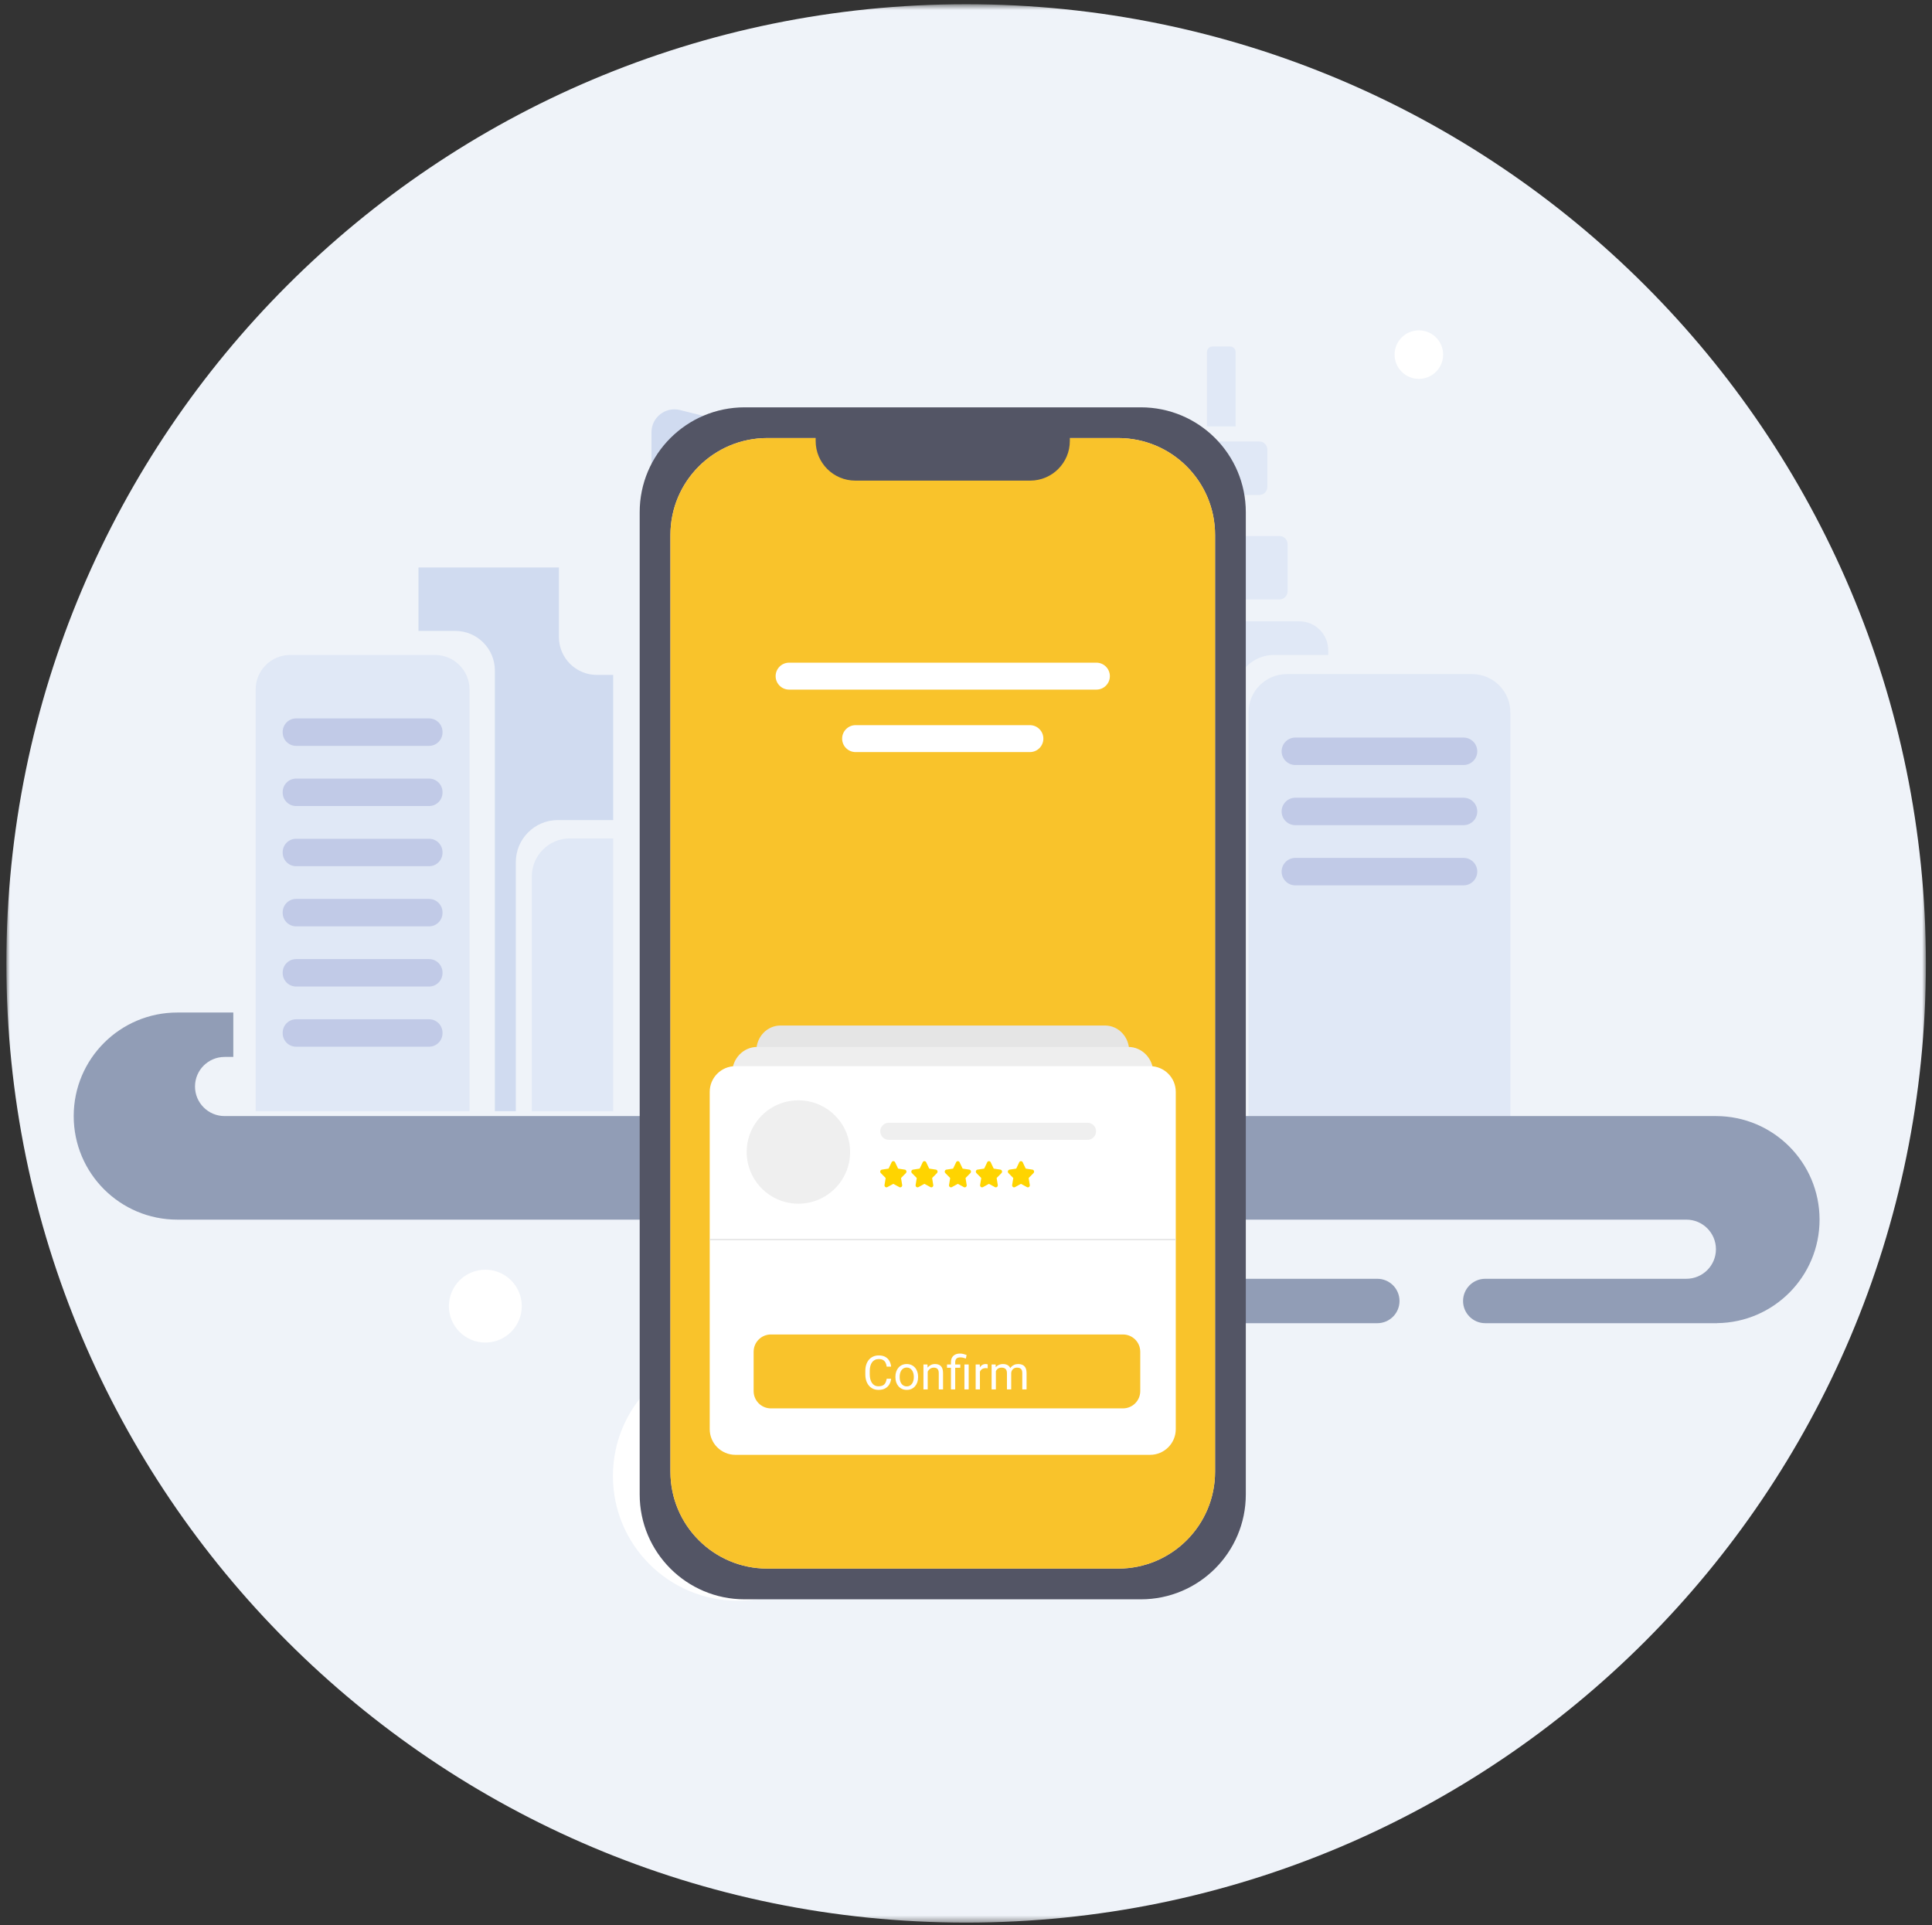 <svg width="291" height="290" viewBox="0 0 291 290" fill="none" xmlns="http://www.w3.org/2000/svg">
<rect x="0" y="0" width="291" height="290" fill="#333333" stroke="none"/>
<mask id="mask0_29_232" style="mask-type:luminance" maskUnits="userSpaceOnUse" x="0" y="0" width="291" height="290">
<path fill-rule="evenodd" clip-rule="evenodd" d="M0.96 0.636H290.08V289.591H0.96V0.636Z" fill="white"/>
</mask>
<g mask="url(#mask0_29_232)">
<path fill-rule="evenodd" clip-rule="evenodd" d="M145.52 0.636C65.682 0.636 0.96 65.321 0.96 145.113C0.96 224.906 65.682 289.591 145.52 289.591C225.358 289.591 290.08 224.906 290.08 145.113C290.08 65.321 225.358 0.636 145.52 0.636Z" fill="#EFF3F9"/>
</g>
<path fill-rule="evenodd" clip-rule="evenodd" d="M111.121 241.112C100.737 241.112 92.32 232.699 92.32 222.322C92.32 211.944 100.737 203.532 111.121 203.532C121.505 203.532 129.922 211.944 129.922 222.322C129.922 232.699 121.505 241.112 111.121 241.112Z" fill="white"/>
<path fill-rule="evenodd" clip-rule="evenodd" d="M73.1 202.222C70.07 202.222 67.613 199.766 67.613 196.737C67.613 193.708 70.07 191.251 73.1 191.251C76.132 191.251 78.589 193.708 78.589 196.737C78.589 199.766 76.132 202.222 73.1 202.222Z" fill="white"/>
<path fill-rule="evenodd" clip-rule="evenodd" d="M163.104 229.632C161.085 229.632 159.448 227.995 159.448 225.976C159.448 223.958 161.085 222.322 163.104 222.322C165.124 222.322 166.761 223.958 166.761 225.976C166.761 227.995 165.124 229.632 163.104 229.632Z" fill="white"/>
<path fill-rule="evenodd" clip-rule="evenodd" d="M213.711 57.068C211.691 57.068 210.054 55.432 210.054 53.413C210.054 51.395 211.691 49.759 213.711 49.759C215.731 49.759 217.367 51.395 217.367 53.413C217.367 55.432 215.731 57.068 213.711 57.068Z" fill="white"/>
<path fill-rule="evenodd" clip-rule="evenodd" d="M191.871 98.653H200.059V97.94C200.059 95.536 198.109 93.587 195.702 93.587H172.201C169.795 93.587 167.845 95.536 167.845 97.94V167.369H186.109V104.411C186.109 101.23 188.689 98.653 191.871 98.653Z" fill="#E0E8F6"/>
<mask id="mask1_29_232" style="mask-type:luminance" maskUnits="userSpaceOnUse" x="0" y="0" width="291" height="290">
<path fill-rule="evenodd" clip-rule="evenodd" d="M0.96 289.591H290.08V0.635H0.96V289.591Z" fill="white"/>
</mask>
<g mask="url(#mask1_29_232)">
<path fill-rule="evenodd" clip-rule="evenodd" d="M143.118 167.37H163.093V107.302H143.118V167.37Z" fill="#D0DBF0"/>
<path fill-rule="evenodd" clip-rule="evenodd" d="M192.724 90.285H175.179C174.508 90.285 173.965 89.741 173.965 89.071V81.956C173.965 81.286 174.508 80.743 175.179 80.743H192.724C193.395 80.743 193.939 81.286 193.939 81.956V89.071C193.939 89.741 193.395 90.285 192.724 90.285Z" fill="#E0E8F6"/>
<path fill-rule="evenodd" clip-rule="evenodd" d="M138.791 167.37H98.127V65.108C98.127 62.864 100.237 61.216 102.416 61.76L136.174 70.176C137.712 70.559 138.791 71.94 138.791 73.524V167.37Z" fill="#D0DBF0"/>
<path fill-rule="evenodd" clip-rule="evenodd" d="M80.101 167.37V132.023C80.101 128.853 82.671 126.284 85.843 126.284H92.358V167.37H80.101Z" fill="#E0E8F6"/>
<path fill-rule="evenodd" clip-rule="evenodd" d="M182.509 160.642C181.667 160.642 180.984 159.96 180.984 159.118V105.462C180.984 104.621 181.667 103.938 182.509 103.938C183.352 103.938 184.034 104.621 184.034 105.462V159.118C184.034 159.96 183.352 160.642 182.509 160.642Z" fill="#C0CBE2"/>
<path fill-rule="evenodd" clip-rule="evenodd" d="M174.047 160.642C173.205 160.642 172.522 159.96 172.522 159.118V105.462C172.522 104.621 173.205 103.938 174.047 103.938C174.89 103.938 175.572 104.621 175.572 105.462V159.118C175.572 159.96 174.89 160.642 174.047 160.642Z" fill="#C0CBE2"/>
<path fill-rule="evenodd" clip-rule="evenodd" d="M131.08 85.513H107.005C105.686 85.513 104.618 84.445 104.618 83.128C104.618 81.81 105.686 80.742 107.005 80.742H131.08C132.398 80.742 133.466 81.81 133.466 83.128C133.466 84.445 132.398 85.513 131.08 85.513Z" fill="#C1CAE7"/>
<path fill-rule="evenodd" clip-rule="evenodd" d="M131.08 95.972H107.005C105.686 95.972 104.618 94.904 104.618 93.587C104.618 92.269 105.686 91.201 107.005 91.201H131.08C132.398 91.201 133.466 92.269 133.466 93.587C133.466 94.904 132.398 95.972 131.08 95.972Z" fill="#C1CAE7"/>
<path fill-rule="evenodd" clip-rule="evenodd" d="M131.08 106.43H107.005C105.686 106.43 104.618 105.362 104.618 104.045C104.618 102.727 105.686 101.659 107.005 101.659H131.08C132.398 101.659 133.466 102.727 133.466 104.045C133.466 105.362 132.398 106.43 131.08 106.43Z" fill="#C1CAE7"/>
<path fill-rule="evenodd" clip-rule="evenodd" d="M131.08 116.889H107.005C105.686 116.889 104.618 115.821 104.618 114.503C104.618 113.185 105.686 112.118 107.005 112.118H131.08C132.398 112.118 133.466 113.185 133.466 114.503C133.466 115.821 132.398 116.889 131.08 116.889Z" fill="#C1CAE7"/>
<path fill-rule="evenodd" clip-rule="evenodd" d="M131.08 127.347H107.005C105.686 127.347 104.618 126.279 104.618 124.962C104.618 123.644 105.686 122.576 107.005 122.576H131.08C132.398 122.576 133.466 123.644 133.466 124.962C133.466 126.279 132.398 127.347 131.08 127.347Z" fill="#C1CAE7"/>
<path fill-rule="evenodd" clip-rule="evenodd" d="M131.08 137.806H107.005C105.686 137.806 104.618 136.738 104.618 135.421C104.618 134.103 105.686 133.035 107.005 133.035H131.08C132.398 133.035 133.466 134.103 133.466 135.421C133.466 136.738 132.398 137.806 131.08 137.806Z" fill="#C1CAE7"/>
<path fill-rule="evenodd" clip-rule="evenodd" d="M131.08 148.264H107.005C105.686 148.264 104.618 147.196 104.618 145.879C104.618 144.561 105.686 143.493 107.005 143.493H131.08C132.398 143.493 133.466 144.561 133.466 145.879C133.466 147.196 132.398 148.264 131.08 148.264Z" fill="#C1CAE7"/>
<path fill-rule="evenodd" clip-rule="evenodd" d="M131.08 158.722H107.005C105.686 158.722 104.618 157.655 104.618 156.337C104.618 155.019 105.686 153.951 107.005 153.951H131.08C132.398 153.951 133.466 155.019 133.466 156.337C133.466 157.655 132.398 158.722 131.08 158.722Z" fill="#C1CAE7"/>
<path fill-rule="evenodd" clip-rule="evenodd" d="M70.721 167.37H38.507V103.857C38.507 100.983 40.838 98.653 43.714 98.653H65.514C68.39 98.653 70.721 100.983 70.721 103.857V167.37Z" fill="#E0E8F6"/>
<path fill-rule="evenodd" clip-rule="evenodd" d="M64.622 112.346H44.607C43.485 112.346 42.577 111.439 42.577 110.318V110.241C42.577 109.12 43.485 108.212 44.607 108.212H64.622C65.743 108.212 66.652 109.12 66.652 110.241V110.318C66.652 111.439 65.743 112.346 64.622 112.346Z" fill="#C1CAE7"/>
<path fill-rule="evenodd" clip-rule="evenodd" d="M64.622 121.409H44.607C43.485 121.409 42.577 120.501 42.577 119.381V119.304C42.577 118.183 43.485 117.275 44.607 117.275H64.622C65.743 117.275 66.652 118.183 66.652 119.304V119.381C66.652 120.501 65.743 121.409 64.622 121.409Z" fill="#C1CAE7"/>
<path fill-rule="evenodd" clip-rule="evenodd" d="M64.622 130.472H44.607C43.485 130.472 42.577 129.563 42.577 128.444V128.367C42.577 127.246 43.485 126.337 44.607 126.337H64.622C65.743 126.337 66.652 127.246 66.652 128.367V128.444C66.652 129.563 65.743 130.472 64.622 130.472Z" fill="#C1CAE7"/>
<path fill-rule="evenodd" clip-rule="evenodd" d="M64.622 139.535H44.607C43.485 139.535 42.577 138.626 42.577 137.507V137.429C42.577 136.309 43.485 135.4 44.607 135.4H64.622C65.743 135.4 66.652 136.309 66.652 137.429V137.507C66.652 138.626 65.743 139.535 64.622 139.535Z" fill="#C1CAE7"/>
<path fill-rule="evenodd" clip-rule="evenodd" d="M64.622 148.598H44.607C43.485 148.598 42.577 147.689 42.577 146.569V146.493C42.577 145.372 43.485 144.463 44.607 144.463H64.622C65.743 144.463 66.652 145.372 66.652 146.493V146.569C66.652 147.689 65.743 148.598 64.622 148.598Z" fill="#C1CAE7"/>
<path fill-rule="evenodd" clip-rule="evenodd" d="M64.622 157.66H44.607C43.485 157.66 42.577 156.752 42.577 155.632V155.555C42.577 154.434 43.485 153.527 44.607 153.527H64.622C65.743 153.527 66.652 154.434 66.652 155.555V155.632C66.652 156.752 65.743 157.66 64.622 157.66Z" fill="#C1CAE7"/>
<path fill-rule="evenodd" clip-rule="evenodd" d="M227.489 170.253H188.057V107.294C188.057 104.113 190.636 101.535 193.818 101.535H221.727C224.909 101.535 227.489 104.113 227.489 107.294V170.253Z" fill="#E0E8F6"/>
<path fill-rule="evenodd" clip-rule="evenodd" d="M220.439 115.229H195.108C193.964 115.229 193.039 114.304 193.039 113.162C193.039 112.021 193.964 111.095 195.108 111.095H220.439C221.581 111.095 222.508 112.021 222.508 113.162C222.508 114.304 221.581 115.229 220.439 115.229Z" fill="#C1CAE7"/>
<path fill-rule="evenodd" clip-rule="evenodd" d="M220.439 124.292H195.108C193.964 124.292 193.039 123.367 193.039 122.225C193.039 121.084 193.964 120.157 195.108 120.157H220.439C221.581 120.157 222.508 121.084 222.508 122.225C222.508 123.367 221.581 124.292 220.439 124.292Z" fill="#C1CAE7"/>
<path fill-rule="evenodd" clip-rule="evenodd" d="M220.439 133.355H195.108C193.964 133.355 193.039 132.43 193.039 131.288C193.039 130.147 193.964 129.22 195.108 129.22H220.439C221.581 129.22 222.508 130.147 222.508 131.288C222.508 132.43 221.581 133.355 220.439 133.355Z" fill="#C1CAE7"/>
<path fill-rule="evenodd" clip-rule="evenodd" d="M89.899 101.659C86.743 101.659 84.184 99.102 84.184 95.948V85.476H63.029V95.028H68.564C71.863 95.028 74.538 97.702 74.538 101V167.369H77.693V129.858C77.693 126.357 80.532 123.52 84.034 123.52H92.358V101.659H89.899Z" fill="#D0DBF0"/>
<path fill-rule="evenodd" clip-rule="evenodd" d="M189.674 74.557H178.229C177.559 74.557 177.016 74.014 177.016 73.344V67.709C177.016 67.04 177.559 66.496 178.229 66.496H189.674C190.345 66.496 190.888 67.04 190.888 67.709V73.344C190.888 74.014 190.345 74.557 189.674 74.557Z" fill="#E0E8F6"/>
<path fill-rule="evenodd" clip-rule="evenodd" d="M186.11 64.226H181.794V53.016C181.794 52.559 182.164 52.188 182.621 52.188H185.282C185.74 52.188 186.11 52.559 186.11 53.016V64.226Z" fill="#E0E8F6"/>
<path fill-rule="evenodd" clip-rule="evenodd" d="M196.813 177.941H69.897C68.105 177.941 66.651 176.489 66.651 174.697C66.651 172.906 68.105 171.454 69.897 171.454H196.813C198.606 171.454 200.059 172.906 200.059 174.697C200.059 176.489 198.606 177.941 196.813 177.941Z" fill="#7E89A0"/>
<path fill-rule="evenodd" clip-rule="evenodd" d="M274.064 183.708C274.064 175.093 267.077 168.108 258.456 168.108H246.568H238.524H33.829C31.367 168.108 29.372 166.115 29.372 163.655C29.372 161.194 31.367 159.2 33.829 159.2H35.141V152.511H26.708C18.088 152.511 11.101 159.494 11.101 168.108C11.101 176.724 18.088 183.708 26.708 183.708H242.849H253.999C256.462 183.708 258.456 185.702 258.456 188.162C258.456 190.622 256.462 192.616 253.999 192.616H245.655H223.715C221.866 192.616 220.368 194.114 220.368 195.962C220.368 197.809 221.866 199.306 223.715 199.306H258.641V199.297C267.175 199.197 274.064 192.26 274.064 183.708Z" fill="#919DB6"/>
<path fill-rule="evenodd" clip-rule="evenodd" d="M207.449 192.616H185.856C184.008 192.616 182.509 194.113 182.509 195.962C182.509 197.809 184.008 199.306 185.856 199.306H207.449C209.297 199.306 210.796 197.809 210.796 195.962C210.796 194.113 209.297 192.616 207.449 192.616Z" fill="#919DB6"/>
<path fill-rule="evenodd" clip-rule="evenodd" d="M171.838 240.896H112.157C103.427 240.896 96.35 233.823 96.35 225.098V77.151C96.35 68.427 103.427 61.355 112.157 61.355H171.838C180.568 61.355 187.645 68.427 187.645 77.151V225.098C187.645 233.823 180.568 240.896 171.838 240.896Z" fill="#535565"/>
<path fill-rule="evenodd" clip-rule="evenodd" d="M168.423 236.269H115.572C107.513 236.269 100.98 229.74 100.98 221.685V80.565C100.98 72.51 107.513 65.981 115.572 65.981H168.423C176.483 65.981 183.015 72.51 183.015 80.565V221.685C183.015 229.74 176.483 236.269 168.423 236.269Z" fill="#FFE3E0"/>
<path fill-rule="evenodd" clip-rule="evenodd" d="M168.423 236.269H115.572C107.513 236.269 100.98 229.74 100.98 221.685V80.565C100.98 72.51 107.513 65.981 115.572 65.981H168.423C176.483 65.981 183.015 72.51 183.015 80.565V221.685C183.015 229.74 176.483 236.269 168.423 236.269Z" fill="#F9C32B"/>
<path fill-rule="evenodd" clip-rule="evenodd" d="M155.169 72.392H128.827C125.529 72.392 122.855 69.719 122.855 66.424V63.774H161.14V66.424C161.14 69.719 158.466 72.392 155.169 72.392Z" fill="#535565"/>
<path fill-rule="evenodd" clip-rule="evenodd" d="M166.44 212.305H117.556C115.549 212.305 113.922 210.603 113.922 208.504V158.27C113.922 156.17 115.549 154.468 117.556 154.468H166.44C168.446 154.468 170.073 156.17 170.073 158.27V208.504C170.073 210.603 168.446 212.305 166.44 212.305Z" fill="#E5E5E5"/>
<path fill-rule="evenodd" clip-rule="evenodd" d="M165.139 103.873H118.856C117.736 103.873 116.827 102.965 116.827 101.844C116.827 100.723 117.736 99.815 118.856 99.815H165.139C166.26 99.815 167.169 100.723 167.169 101.844C167.169 102.965 166.26 103.873 165.139 103.873Z" fill="white"/>
<path fill-rule="evenodd" clip-rule="evenodd" d="M155.122 113.283H128.872C127.752 113.283 126.843 112.376 126.843 111.255C126.843 110.134 127.752 109.226 128.872 109.226H155.122C156.244 109.226 157.153 110.134 157.153 111.255C157.153 112.376 156.244 113.283 155.122 113.283Z" fill="white"/>
<path fill-rule="evenodd" clip-rule="evenodd" d="M169.939 216.24H114.056C111.974 216.24 110.287 214.492 110.287 212.335V161.599C110.287 159.442 111.974 157.694 114.056 157.694H169.939C172.02 157.694 173.708 159.442 173.708 161.599V212.335C173.708 214.492 172.02 216.24 169.939 216.24Z" fill="#EEEEEE"/>
<path fill-rule="evenodd" clip-rule="evenodd" d="M173.223 219.135H110.772C108.633 219.135 106.899 217.402 106.899 215.264V164.46C106.899 162.323 108.633 160.59 110.772 160.59H173.223C175.362 160.59 177.096 162.323 177.096 164.46V215.264C177.096 217.402 175.362 219.135 173.223 219.135Z" fill="white"/>
<path fill-rule="evenodd" clip-rule="evenodd" d="M120.255 181.306C115.953 181.306 112.466 177.821 112.466 173.522C112.466 169.222 115.953 165.737 120.255 165.737C124.556 165.737 128.044 169.222 128.044 173.522C128.044 177.821 124.556 181.306 120.255 181.306Z" fill="#EFEFEF"/>
<path fill-rule="evenodd" clip-rule="evenodd" d="M163.802 171.688H133.87C133.158 171.688 132.582 171.113 132.582 170.401C132.582 169.69 133.158 169.115 133.87 169.115H163.802C164.513 169.115 165.089 169.69 165.089 170.401C165.089 171.113 164.513 171.688 163.802 171.688Z" fill="#EFEFEF"/>
<path fill-rule="evenodd" clip-rule="evenodd" d="M106.899 186.801H177.096V186.612H106.899V186.801Z" fill="#E2E2E2"/>
<path fill-rule="evenodd" clip-rule="evenodd" d="M169.143 212.138H116.115C114.677 212.138 113.513 210.973 113.513 209.537V203.606C113.513 202.168 114.677 201.004 116.115 201.004H169.143C170.581 201.004 171.746 202.168 171.746 203.606V209.537C171.746 210.973 170.581 212.138 169.143 212.138Z" fill="#F9C32B"/>
</g>
<path d="M133.556 207.674H134.222C134.188 207.994 134.096 208.279 133.948 208.531C133.8 208.783 133.591 208.984 133.32 209.132C133.05 209.277 132.712 209.35 132.307 209.35C132.011 209.35 131.742 209.295 131.499 209.184C131.258 209.073 131.051 208.915 130.878 208.712C130.704 208.506 130.57 208.26 130.475 207.973C130.383 207.684 130.336 207.362 130.336 207.008V206.505C130.336 206.151 130.383 205.831 130.475 205.544C130.57 205.255 130.705 205.007 130.881 204.802C131.059 204.596 131.273 204.437 131.523 204.326C131.773 204.215 132.054 204.16 132.366 204.16C132.748 204.16 133.07 204.231 133.334 204.375C133.598 204.518 133.803 204.717 133.948 204.972C134.096 205.224 134.188 205.516 134.222 205.849H133.556C133.524 205.613 133.464 205.411 133.376 205.242C133.288 205.071 133.163 204.939 133.001 204.847C132.839 204.754 132.627 204.708 132.366 204.708C132.142 204.708 131.944 204.751 131.773 204.836C131.604 204.922 131.462 205.043 131.346 205.201C131.233 205.358 131.147 205.546 131.089 205.766C131.031 205.986 131.003 206.23 131.003 206.498V207.008C131.003 207.256 131.028 207.488 131.079 207.706C131.132 207.923 131.212 208.114 131.318 208.278C131.425 208.442 131.56 208.572 131.724 208.667C131.888 208.759 132.083 208.805 132.307 208.805C132.592 208.805 132.818 208.76 132.987 208.67C133.156 208.58 133.283 208.45 133.369 208.282C133.457 208.113 133.519 207.91 133.556 207.674ZM134.868 207.445V207.366C134.868 207.095 134.907 206.844 134.986 206.613C135.064 206.379 135.178 206.177 135.326 206.006C135.474 205.832 135.653 205.698 135.863 205.603C136.074 205.506 136.31 205.457 136.571 205.457C136.835 205.457 137.072 205.506 137.282 205.603C137.495 205.698 137.676 205.832 137.824 206.006C137.974 206.177 138.089 206.379 138.167 206.613C138.246 206.844 138.285 207.095 138.285 207.366V207.445C138.285 207.716 138.246 207.967 138.167 208.198C138.089 208.43 137.974 208.632 137.824 208.805C137.676 208.977 137.496 209.111 137.286 209.208C137.078 209.303 136.842 209.35 136.578 209.35C136.314 209.35 136.077 209.303 135.867 209.208C135.656 209.111 135.476 208.977 135.326 208.805C135.178 208.632 135.064 208.43 134.986 208.198C134.907 207.967 134.868 207.716 134.868 207.445ZM135.51 207.366V207.445C135.51 207.633 135.532 207.81 135.575 207.976C135.619 208.14 135.685 208.286 135.773 208.413C135.863 208.541 135.976 208.641 136.11 208.715C136.244 208.787 136.4 208.823 136.578 208.823C136.754 208.823 136.908 208.787 137.04 208.715C137.174 208.641 137.285 208.541 137.373 208.413C137.461 208.286 137.527 208.14 137.57 207.976C137.617 207.81 137.64 207.633 137.64 207.445V207.366C137.64 207.181 137.617 207.006 137.57 206.842C137.527 206.675 137.459 206.528 137.369 206.401C137.281 206.272 137.17 206.17 137.036 206.096C136.904 206.022 136.749 205.985 136.571 205.985C136.395 205.985 136.24 206.022 136.106 206.096C135.974 206.17 135.863 206.272 135.773 206.401C135.685 206.528 135.619 206.675 135.575 206.842C135.532 207.006 135.51 207.181 135.51 207.366ZM139.732 206.328V209.281H139.09V205.527H139.697L139.732 206.328ZM139.579 207.261L139.312 207.251C139.315 206.994 139.353 206.757 139.427 206.54C139.501 206.32 139.605 206.129 139.739 205.967C139.873 205.805 140.033 205.681 140.218 205.593C140.405 205.502 140.612 205.457 140.839 205.457C141.024 205.457 141.19 205.483 141.338 205.534C141.486 205.582 141.613 205.661 141.717 205.77C141.823 205.878 141.904 206.019 141.959 206.193C142.015 206.364 142.043 206.573 142.043 206.821V209.281H141.397V206.814C141.397 206.617 141.369 206.46 141.311 206.342C141.253 206.222 141.168 206.135 141.057 206.082C140.946 206.026 140.81 205.999 140.648 205.999C140.488 205.999 140.343 206.032 140.211 206.099C140.081 206.166 139.969 206.259 139.874 206.377C139.782 206.495 139.709 206.63 139.656 206.783C139.605 206.933 139.579 207.093 139.579 207.261ZM143.875 209.281H143.233V205.201C143.233 204.916 143.288 204.676 143.399 204.479C143.51 204.282 143.669 204.133 143.875 204.031C144.081 203.93 144.325 203.879 144.607 203.879C144.773 203.879 144.936 203.899 145.096 203.941C145.256 203.98 145.42 204.03 145.589 204.09L145.481 204.632C145.375 204.59 145.251 204.551 145.11 204.514C144.971 204.474 144.818 204.455 144.652 204.455C144.377 204.455 144.178 204.517 144.055 204.642C143.935 204.765 143.875 204.951 143.875 205.201V209.281ZM144.641 205.527V206.019H142.64V205.527H144.641ZM145.904 205.527V209.281H145.263V205.527H145.904ZM147.597 206.117V209.281H146.955V205.527H147.579L147.597 206.117ZM148.769 205.506L148.766 206.103C148.713 206.091 148.662 206.084 148.613 206.082C148.567 206.077 148.514 206.075 148.454 206.075C148.306 206.075 148.175 206.098 148.062 206.144C147.948 206.191 147.852 206.255 147.774 206.339C147.695 206.422 147.633 206.521 147.586 206.637C147.542 206.75 147.513 206.875 147.5 207.012L147.319 207.116C147.319 206.889 147.341 206.676 147.385 206.477C147.431 206.278 147.502 206.103 147.597 205.95C147.692 205.795 147.812 205.675 147.958 205.589C148.106 205.501 148.281 205.457 148.485 205.457C148.531 205.457 148.584 205.463 148.645 205.475C148.705 205.484 148.746 205.494 148.769 205.506ZM150.001 206.273V209.281H149.356V205.527H149.966L150.001 206.273ZM149.869 207.261L149.571 207.251C149.573 206.994 149.607 206.757 149.672 206.54C149.736 206.32 149.832 206.129 149.96 205.967C150.087 205.805 150.245 205.681 150.435 205.593C150.625 205.502 150.844 205.457 151.094 205.457C151.27 205.457 151.432 205.483 151.58 205.534C151.728 205.582 151.856 205.66 151.965 205.766C152.074 205.873 152.158 206.009 152.218 206.176C152.278 206.342 152.308 206.543 152.308 206.779V209.281H151.667V206.81C151.667 206.614 151.633 206.457 151.566 206.339C151.501 206.221 151.409 206.135 151.288 206.082C151.168 206.026 151.027 205.999 150.865 205.999C150.675 205.999 150.517 206.032 150.39 206.099C150.263 206.166 150.161 206.259 150.084 206.377C150.008 206.495 149.953 206.63 149.918 206.783C149.886 206.933 149.869 207.093 149.869 207.261ZM152.302 206.908L151.871 207.039C151.874 206.834 151.907 206.636 151.972 206.446C152.039 206.256 152.135 206.088 152.26 205.94C152.387 205.792 152.543 205.675 152.728 205.589C152.913 205.501 153.125 205.457 153.363 205.457C153.564 205.457 153.743 205.484 153.898 205.537C154.055 205.59 154.187 205.672 154.293 205.783C154.402 205.892 154.484 206.032 154.539 206.203C154.595 206.374 154.623 206.578 154.623 206.814V209.281H153.977V206.807C153.977 206.596 153.944 206.433 153.877 206.318C153.812 206.2 153.719 206.118 153.599 206.071C153.481 206.023 153.34 205.999 153.176 205.999C153.035 205.999 152.91 206.023 152.801 206.071C152.692 206.12 152.601 206.187 152.527 206.273C152.453 206.356 152.396 206.452 152.357 206.561C152.32 206.669 152.302 206.785 152.302 206.908Z" fill="white"/>
<path fill-rule="evenodd" clip-rule="evenodd" d="M136.443 176.697C136.524 176.614 136.553 176.494 136.518 176.382C136.483 176.27 136.391 176.19 136.28 176.174L135.303 176.025C135.284 176.022 135.267 176.01 135.259 175.991L134.822 175.069C134.771 174.963 134.67 174.897 134.557 174.897C134.444 174.897 134.343 174.963 134.293 175.069L133.856 175.991C133.848 176.01 133.83 176.022 133.812 176.025L132.834 176.174C132.722 176.191 132.631 176.27 132.596 176.382C132.561 176.495 132.59 176.615 132.671 176.697L133.378 177.416C133.393 177.43 133.398 177.45 133.396 177.47L133.228 178.486C133.209 178.601 133.255 178.717 133.345 178.786C133.436 178.855 133.556 178.864 133.655 178.809L134.53 178.331C134.547 178.321 134.568 178.321 134.584 178.331L135.458 178.809C135.502 178.833 135.549 178.844 135.595 178.844C135.657 178.844 135.717 178.825 135.768 178.786C135.86 178.717 135.904 178.601 135.886 178.486L135.719 177.47C135.716 177.45 135.722 177.43 135.736 177.415L136.443 176.697Z" fill="#FFD400"/>
<path fill-rule="evenodd" clip-rule="evenodd" d="M141.126 176.697C141.208 176.614 141.236 176.494 141.201 176.382C141.166 176.27 141.074 176.19 140.964 176.174L139.986 176.025C139.967 176.022 139.95 176.01 139.942 175.991L139.505 175.069C139.455 174.963 139.353 174.897 139.24 174.897C139.127 174.897 139.026 174.963 138.977 175.069L138.539 175.991C138.53 176.01 138.514 176.022 138.495 176.025L137.518 176.174C137.406 176.191 137.315 176.27 137.279 176.382C137.244 176.495 137.274 176.615 137.354 176.697L138.062 177.416C138.076 177.43 138.082 177.45 138.079 177.47L137.911 178.486C137.892 178.601 137.938 178.717 138.028 178.786C138.119 178.855 138.239 178.864 138.338 178.809L139.213 178.331C139.23 178.321 139.251 178.321 139.267 178.331L140.141 178.809C140.185 178.833 140.233 178.844 140.278 178.844C140.34 178.844 140.4 178.825 140.451 178.786C140.543 178.717 140.588 178.601 140.569 178.486L140.402 177.47C140.399 177.45 140.405 177.43 140.419 177.415L141.126 176.697Z" fill="#FFD400"/>
<path fill-rule="evenodd" clip-rule="evenodd" d="M146.16 176.697C146.242 176.614 146.27 176.494 146.235 176.382C146.2 176.27 146.108 176.19 145.998 176.174L145.02 176.025C145.001 176.022 144.984 176.01 144.976 175.991L144.539 175.069C144.489 174.963 144.387 174.897 144.274 174.897C144.161 174.897 144.06 174.963 144.011 175.069L143.573 175.991C143.565 176.01 143.548 176.022 143.529 176.025L142.552 176.174C142.44 176.191 142.349 176.27 142.313 176.382C142.278 176.495 142.308 176.615 142.388 176.697L143.096 177.416C143.11 177.43 143.116 177.45 143.113 177.47L142.945 178.486C142.926 178.601 142.972 178.717 143.062 178.786C143.153 178.855 143.273 178.864 143.372 178.809L144.247 178.331C144.264 178.321 144.285 178.321 144.301 178.331L145.175 178.809C145.219 178.833 145.267 178.844 145.312 178.844C145.374 178.844 145.434 178.825 145.485 178.786C145.577 178.717 145.622 178.601 145.603 178.486L145.436 177.47C145.433 177.45 145.439 177.43 145.453 177.415L146.16 176.697Z" fill="#FFD400"/>
<path fill-rule="evenodd" clip-rule="evenodd" d="M150.843 176.697C150.924 176.614 150.952 176.494 150.917 176.382C150.883 176.27 150.791 176.19 150.68 176.174L149.703 176.025C149.683 176.022 149.667 176.01 149.658 175.991L149.222 175.069C149.171 174.963 149.07 174.897 148.957 174.897C148.843 174.897 148.742 174.963 148.693 175.069L148.256 175.991C148.248 176.01 148.231 176.022 148.212 176.025L147.235 176.174C147.123 176.191 147.031 176.27 146.996 176.382C146.962 176.495 146.991 176.615 147.071 176.697L147.778 177.416C147.792 177.43 147.798 177.45 147.795 177.47L147.628 178.486C147.609 178.601 147.654 178.717 147.745 178.786C147.836 178.855 147.956 178.864 148.055 178.809L148.929 178.331C148.946 178.321 148.967 178.321 148.984 178.331L149.858 178.809C149.902 178.833 149.949 178.844 149.996 178.844C150.057 178.844 150.117 178.825 150.169 178.786C150.261 178.717 150.305 178.601 150.286 178.486L150.119 177.47C150.116 177.45 150.122 177.43 150.135 177.415L150.843 176.697Z" fill="#FFD400"/>
<path fill-rule="evenodd" clip-rule="evenodd" d="M155.666 176.697C155.747 176.614 155.776 176.494 155.741 176.382C155.706 176.27 155.615 176.19 155.503 176.174L154.526 176.025C154.507 176.022 154.491 176.01 154.481 175.991L154.045 175.069C153.994 174.963 153.893 174.897 153.78 174.897C153.667 174.897 153.566 174.963 153.516 175.069L153.079 175.991C153.071 176.01 153.053 176.022 153.035 176.025L152.058 176.174C151.946 176.191 151.854 176.27 151.819 176.382C151.785 176.495 151.813 176.615 151.894 176.697L152.601 177.416C152.616 177.43 152.621 177.45 152.619 177.47L152.451 178.486C152.433 178.601 152.478 178.717 152.569 178.786C152.66 178.855 152.779 178.864 152.879 178.809L153.753 178.331C153.77 178.321 153.79 178.321 153.807 178.331L154.681 178.809C154.725 178.833 154.772 178.844 154.819 178.844C154.88 178.844 154.94 178.825 154.992 178.786C155.083 178.717 155.128 178.601 155.109 178.486L154.943 177.47C154.939 177.45 154.945 177.43 154.959 177.415L155.666 176.697Z" fill="#FFD400"/>
</svg>
